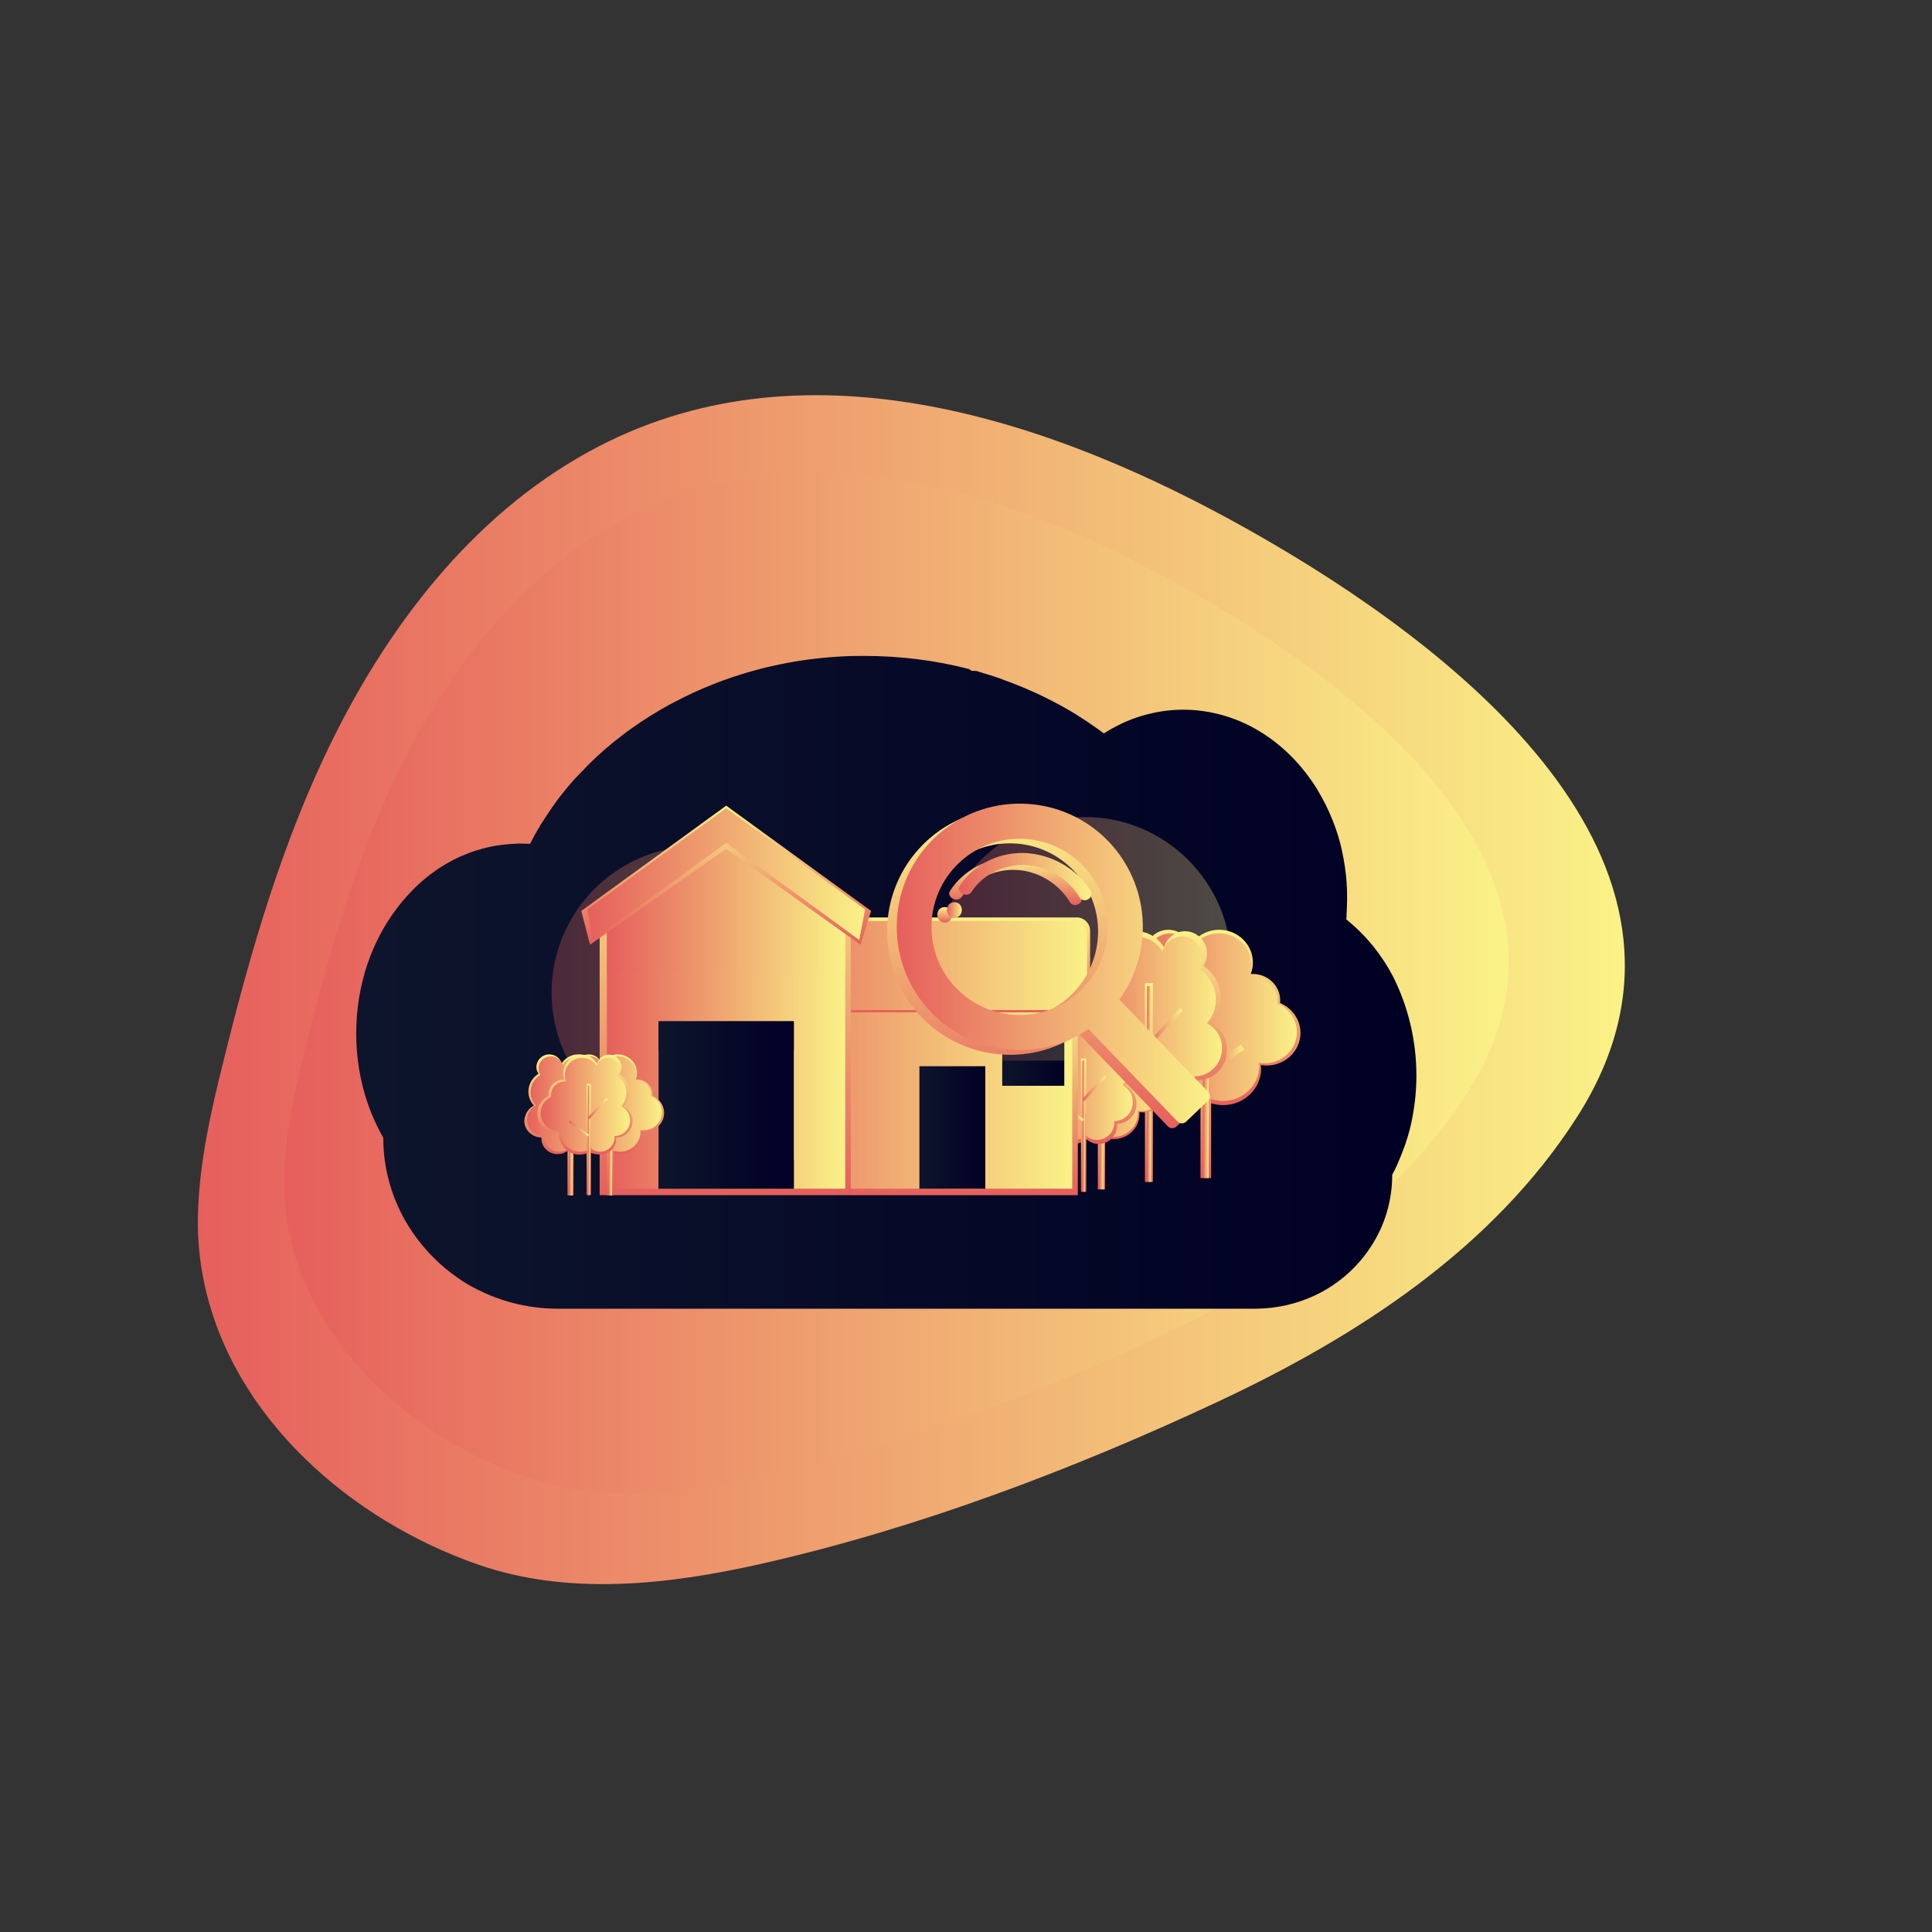 <svg version="1.1" id="Layer_1" xmlns="http://www.w3.org/2000/svg" x="0" y="0" width="800" height="800" xml:space="preserve"><rect width="100%" height="100%" fill="#333333" stroke="none"/><style>.st7{fill:none}</style><linearGradient id="XMLID_5_" gradientUnits="userSpaceOnUse" x1="81.913" y1="409.795" x2="672.807" y2="409.795"><stop offset="0" stop-color="#e65f5c"/><stop offset="1" stop-color="#faf287"/></linearGradient><path id="XMLID_208_" d="M84.7 531.9c-2.1-9.7-3.1-19.8-2.7-30.2.7-21.1 5.4-41.8 10.5-62.2C103.8 393.7 117 348 138 305.7c24.5-49.4 60.4-95.3 110.2-121 87.3-45.1 188.8-10.3 268.5 34.5 3.6 2 7.2 4.1 10.8 6.2 80 46.9 190.8 134.9 125.6 237-35 54.8-91.4 91.2-149.2 118.2-59.8 28-124.8 52.6-189.4 67.1-37.9 8.5-79.3 13.2-116.7.1-53-18.5-101.2-60.9-113.1-115.9z" fill="url(#XMLID_5_)"/><linearGradient id="XMLID_6_" gradientUnits="userSpaceOnUse" x1="117.738" y1="407.094" x2="624.724" y2="407.094"><stop offset="0" stop-color="#e65f5c"/><stop offset="1" stop-color="#faf287"/></linearGradient><path id="XMLID_209_" d="M120.1 511.8c-1.8-8.3-2.6-17-2.3-25.9.6-18.1 4.6-35.8 9-53.4 9.7-39.3 21.1-78.5 39-114.8 21-42.4 51.9-81.8 94.5-103.8 74.9-38.7 162-8.9 230.5 29.6 3.1 1.7 6.2 3.5 9.2 5.3 68.6 40.3 163.8 115.8 107.8 203.4-30.1 47-78.4 78.2-128.1 101.5-51.4 24-107.1 45.1-162.5 57.6-32.5 7.3-68.1 11.3-100.2.1-45.3-16.1-86.7-52.4-96.9-99.6z" fill="url(#XMLID_6_)"/><linearGradient id="XMLID_10_" gradientUnits="userSpaceOnUse" x1="147.5" y1="406.75" x2="586.5" y2="406.75"><stop offset="0" stop-color="#0d152c"/><stop offset="1" stop-color="#000024"/></linearGradient><path id="XMLID_205_" d="M586.5 445.4c0 7.3-.9 14.6-2.6 21.7-.6 2.4-1.3 4.7-2.1 7-1 2.8-2.1 5.6-3.3 8.3-.6 1.4-1.3 2.7-2 4 0 7.5-1.5 14.9-4.5 21.8-5.4 12.3-15.1 22.3-27.3 28.1-7.6 3.6-15.9 5.5-24.3 5.6H230.9c-12.9 0-25.5-3.4-36.7-9.8l-.2-.1c-1.6-.9-3.1-1.9-4.6-3-3.4-2.3-6.6-5-9.5-7.9-4-3.9-7.5-8.3-10.5-13-7-11.1-10.7-23.9-10.7-37-7.1-12.4-11.2-27.2-11.2-43.2 0-20.1 6.5-38.5 17.3-52.4 2.2-2.9 4.7-5.6 7.3-8.2 2.6-2.5 5.4-4.8 8.4-6.9 2.4-1.7 4.9-3.1 7.5-4.5 1.1-.5 2.2-1.1 3.3-1.5 1-.4 1.9-.8 2.9-1.2 1.2-.4 2.4-.9 3.6-1.2 1.2-.4 2.4-.7 3.6-1 1.7-.4 3.5-.8 5.3-1 1.5-.2 3-.4 4.5-.5 1.2-.1 2.4-.1 3.6-.2h.7c1.3 0 2.6.1 4 .1.1-.3.3-.6.4-.8.5-1 1.1-2 1.6-3 .1-.2.2-.3.3-.5.4-.8.9-1.6 1.4-2.4.2-.4.4-.7.6-1.1 0-.1.1-.2.2-.3.2-.4.5-.7.7-1.1 1.2-1.8 2.3-3.6 3.6-5.4l.3-.5c.2-.3.4-.5.6-.8.5-.7 1-1.4 1.6-2.2.4-.5.7-1 1.1-1.5 1-1.2 2-2.5 3-3.7s2.1-2.5 3.2-3.7c.1-.2.3-.3.5-.5l1.6-1.7c.1-.1.1-.2.2-.2l.6-.6c.9-.9 1.7-1.8 2.6-2.7 4.5-4.5 9.2-8.6 14.3-12.4.2-.2.4-.3.6-.5.9-.7 1.9-1.4 2.9-2.1 5.3-3.8 10.8-7.2 16.5-10.3l1.2-.6c5.1-2.7 10.4-5.2 15.8-7.3 2.9-1.2 6-2.3 9-3.3 2-.7 4-1.3 6.1-1.9 3.2-.9 6.4-1.8 9.7-2.5 9.6-2.2 19.3-3.5 29.2-4 3-.2 6-.2 9-.2 14.7 0 29.4 1.8 43.6 5.5.3.5.8.7 1.4.7h1.3c.5.1 1.1.3 1.6.5 3 .9 6 1.8 9 2.9l.7.3c7.3 2.6 14.4 5.7 21.2 9.3 6.2 3.2 12.1 6.9 17.8 11 .9.6 1.7 1.3 2.6 1.9 1-.7 2.1-1.3 3.1-1.9 4.1-2.3 8.5-4.2 13-5.5 9.5-2.8 19.5-3.2 29.2-1.1 12.4 2.6 23.6 9.1 32.7 18.4 3.7 3.8 7 8 9.8 12.4.2.3.4.6.6 1 2.4 4 4.5 8.1 6.2 12.4.1.2.1.3.2.5 1.6 4 2.9 8.2 3.8 12.4 0 .2.1.4.1.6.9 4.1 1.5 8.3 1.8 12.4v.5c.2 2.2.2 4.3.2 6.6 0 2-.1 3.9-.2 5.9v.7c0 .6-.1 1.1-.1 1.7 2.8 2.3 5.5 4.8 8 7.5 1.1 1.2 2.1 2.4 3.2 3.7 3.1 3.9 5.8 8 8.1 12.4 6.1 12.1 9.7 26.1 9.7 41.1z" fill="url(#XMLID_10_)"/><linearGradient id="XMLID_11_" gradientUnits="userSpaceOnUse" x1="228.4" y1="411" x2="349.8" y2="411"><stop offset="0" stop-color="#e65f5c"/><stop offset="1" stop-color="#faf287"/></linearGradient><circle id="XMLID_67_" cx="289.1" cy="411" r="60.7" opacity=".3" fill="url(#XMLID_11_)"/><linearGradient id="XMLID_68_" gradientUnits="userSpaceOnUse" x1="388.4" y1="399" x2="509.8" y2="399"><stop offset="0" stop-color="#e65f5c"/><stop offset="1" stop-color="#faf287"/></linearGradient><circle id="XMLID_66_" cx="449.1" cy="399" r="60.7" opacity=".3" fill="url(#XMLID_68_)"/><g id="ff8ee4b4-5abc-4927-bead-5d69132ee8f9_1_"><linearGradient id="XMLID_69_" gradientUnits="userSpaceOnUse" x1="554.4" y1="897.047" x2="554.4" y2="969.538" gradientTransform="matrix(1 0 0 -1 -52.3 1354.54)"><stop offset="0" stop-color="#e65f5c"/><stop offset="1" stop-color="#faf287"/></linearGradient><path id="XMLID_65_" d="M472.6 422.4c-2.6-2.8-4.1-6.4-4.1-10.3 0-5.4 2.9-10.3 7.5-13-1-1.5-1.6-3.2-1.6-5 0-5 4.2-9.1 9.4-9.1 4.1 0 7.8 2.6 9 6.6 2.6-4.1 7.2-6.6 12-6.6 7.8 0 14 6.1 14 13.6 0 1.6-.3 3.2-.9 4.7h.9c6.2 0 11.3 4.9 11.3 10.9 0 .4 0 .7-.1 1.1 5 2.1 8.5 6.9 8.5 12.4 0 7.5-6.3 13.5-14 13.5-.8 0-1.6-.1-2.4-.2 0 .4.1.9.1 1.4 0 8.4-7 15.2-15.7 15.2-3.2 0-6.3-.9-8.9-2.7-2.1 1.8-4.8 2.7-7.6 2.7-6.5 0-11.7-5.1-11.7-11.3v-.8c-6.9 0-12.6-5.4-12.6-12.1.1-4.8 2.7-9 6.9-11z" fill="url(#XMLID_69_)"/></g><linearGradient id="c200c6c4-addf-434c-9e0f-5ce7230e9a19_2_" gradientUnits="userSpaceOnUse" x1="467.293" y1="421.2" x2="537.063" y2="421.2"><stop offset="0" stop-color="#e65f5c"/><stop offset="1" stop-color="#faf287"/></linearGradient><path id="c200c6c4-addf-434c-9e0f-5ce7230e9a19_1_" d="M473.8 422.3c-2.5-2.7-3.9-6.2-3.9-9.8 0-5.1 2.7-9.9 7.2-12.5-1-1.4-1.5-3.1-1.5-4.8 0-4.8 4-8.7 9-8.7 4 0 7.5 2.5 8.7 6.3 2.5-3.9 6.8-6.3 11.5-6.3 7.4 0 13.4 5.8 13.4 13 0 1.5-.3 3.1-.8 4.5h.8c6 0 10.8 4.7 10.8 10.4 0 .4 0 .7-.1 1.1 4.8 2 8.1 6.6 8.1 11.9 0 7.1-6 12.9-13.4 12.9-.8 0-1.6-.1-2.3-.2 0 .4.1.9.1 1.3 0 8-6.7 14.5-15 14.5-3 0-6-.9-8.6-2.6-2 1.7-4.6 2.6-7.2 2.6-6.2 0-11.2-4.9-11.2-10.9v-.8c-6.6 0-12-5.2-12-11.6-.1-4.3 2.5-8.3 6.4-10.3z" fill="url(#c200c6c4-addf-434c-9e0f-5ce7230e9a19_2_)"/><path id="_x34_f2fbb80-d4ec-4696-8eab-975803e285fc_1_" class="st7" d="M499.3 407.1v80.8"/><linearGradient id="XMLID_70_" gradientUnits="userSpaceOnUse" x1="405.3" y1="1116.117" x2="405.3" y2="1196.817" gradientTransform="matrix(1 0 0 -1 94 1604)"><stop offset="0" stop-color="#e65f5c"/><stop offset="1" stop-color="#faf287"/></linearGradient><path id="XMLID_64_" fill="url(#XMLID_70_)" d="M497.1 407.1h4.4v80.7h-4.4z"/><linearGradient id="XMLID_71_" gradientUnits="userSpaceOnUse" x1="498.113" y1="447.45" x2="500.546" y2="447.45"><stop offset="0" stop-color="#e65f5c"/><stop offset="1" stop-color="#faf287"/></linearGradient><path id="XMLID_63_" fill="url(#XMLID_71_)" d="M498.1 407.1h2.4v80.7h-2.4z"/><path id="_x39_64f69dd-bb5e-4ecb-a4f0-6b0cfaf1e31d_1_" class="st7" d="M499.6 431.3l-14.4-14.7"/><linearGradient id="XMLID_72_" gradientUnits="userSpaceOnUse" x1="484.3" y1="424" x2="500.455" y2="424"><stop offset="0" stop-color="#e65f5c"/><stop offset="1" stop-color="#faf287"/></linearGradient><path id="XMLID_62_" fill="url(#XMLID_72_)" d="M484.3 417.5l1.7-1.7 14.4 14.7-1.7 1.7z"/><path id="_x37_2c4e71e-02d3-4be2-bc6f-3754e61bbdeb_1_" class="st7" d="M499.6 444l14.9-10.5"/><linearGradient id="XMLID_73_" gradientUnits="userSpaceOnUse" x1="498.877" y1="438.75" x2="515.22" y2="438.75"><stop offset="0" stop-color="#e65f5c"/><stop offset="1" stop-color="#faf287"/></linearGradient><path id="XMLID_61_" fill="url(#XMLID_73_)" d="M498.9 443l14.9-10.5 1.4 2-14.9 10.5z"/><g id="_x30_9ddf46a-2bb3-497c-83d6-f7ff730d3d58_1_"><linearGradient id="XMLID_74_" gradientUnits="userSpaceOnUse" x1="525.206" y1="894.84" x2="525.206" y2="968.94" gradientTransform="matrix(1 0 0 -1 -52.3 1354.54)"><stop offset="0" stop-color="#e65f5c"/><stop offset="1" stop-color="#faf287"/></linearGradient><path id="XMLID_60_" d="M501.6 423.8c5.8-6.6 5.1-16.7-1.5-22.5-.6-.5-1.2-.9-1.8-1.3 1-1.5 1.5-3.3 1.5-5.1 0-5.1-4.1-9.3-9.1-9.3-4.1 0-7.6 2.8-8.7 6.7-2.4-4.1-6.8-6.7-11.6-6.7-7.5 0-13.6 6.2-13.6 13.9 0 1.6.3 3.3.8 4.8h-.8c-6 0-10.9 5-10.9 11.1 0 .4 0 .8.1 1.1-5 2.2-8.2 7.2-8.2 12.7 0 7.6 6.1 13.8 13.5 13.8.8 0 1.6-.1 2.3-.2 0 .5-.1.9-.1 1.4 0 8.6 6.8 15.5 15.2 15.5 3.1 0 6.1-1 8.6-2.8 2 1.8 4.6 2.8 7.3 2.8 6.3 0 11.3-5.2 11.3-11.6v-.8c6.7 0 12.1-5.6 12.1-12.4.2-4.7-2.3-8.9-6.4-11.1z" fill="url(#XMLID_74_)"/></g><linearGradient id="c2060184-c570-49c2-acda-2f80a9472e25_2_" gradientUnits="userSpaceOnUse" x1="440" y1="422.6" x2="506.074" y2="422.6"><stop offset="0" stop-color="#e65f5c"/><stop offset="1" stop-color="#faf287"/></linearGradient><path id="c2060184-c570-49c2-acda-2f80a9472e25_1_" d="M499.8 423.7c5.4-6.2 4.8-15.6-1.4-21.1-.5-.5-1.1-.9-1.7-1.3.9-1.4 1.4-3.1 1.4-4.8 0-4.8-3.8-8.7-8.5-8.7-3.8 0-7.2 2.6-8.2 6.3-2.3-3.9-6.4-6.3-10.9-6.3-7 0-12.7 5.8-12.7 13 0 1.5.3 3.1.8 4.5h-.8c-5.6 0-10.2 4.7-10.2 10.4 0 .4 0 .7.1 1.1-4.7 2.1-7.7 6.8-7.7 11.9 0 7.2 5.7 13 12.7 13 .7 0 1.5-.1 2.2-.2 0 .4-.1.9-.1 1.3 0 8 6.4 14.6 14.2 14.6 2.9 0 5.7-.9 8.1-2.6 1.9 1.7 4.4 2.6 6.9 2.6 5.9 0 10.6-4.9 10.6-10.9v-.8c6.3 0 11.4-5.2 11.4-11.6.1-4.3-2.3-8.3-6.2-10.4z" fill="url(#c2060184-c570-49c2-acda-2f80a9472e25_2_)"/><linearGradient id="XMLID_75_" gradientUnits="userSpaceOnUse" x1="381.75" y1="1114.6" x2="381.75" y2="1196.9" gradientTransform="matrix(1 0 0 -1 94 1604)"><stop offset="0" stop-color="#e65f5c"/><stop offset="1" stop-color="#faf287"/></linearGradient><path id="XMLID_59_" fill="url(#XMLID_75_)" d="M474.1 407.1h3.3v82.3h-3.3z"/><linearGradient id="XMLID_76_" gradientUnits="userSpaceOnUse" x1="475.025" y1="448.85" x2="476.688" y2="448.85"><stop offset="0" stop-color="#e65f5c"/><stop offset="1" stop-color="#faf287"/></linearGradient><path id="XMLID_58_" fill="url(#XMLID_76_)" d="M475 408.3h1.7v81.1H475z"/><linearGradient id="XMLID_77_" gradientUnits="userSpaceOnUse" x1="474.868" y1="425.35" x2="489.74" y2="425.35"><stop offset="0" stop-color="#e65f5c"/><stop offset="1" stop-color="#faf287"/></linearGradient><path id="XMLID_57_" fill="url(#XMLID_77_)" d="M474.9 432.2l13.6-14.8 1.2 1.1-13.6 14.8z"/><linearGradient id="XMLID_78_" gradientUnits="userSpaceOnUse" x1="460.839" y1="440.15" x2="475.983" y2="440.15"><stop offset="0" stop-color="#e65f5c"/><stop offset="1" stop-color="#faf287"/></linearGradient><path id="XMLID_56_" fill="url(#XMLID_78_)" d="M460.8 435.6l1-1.4 14.2 10.5-1 1.4z"/><g id="db20f295-6229-40c0-b196-6bb997b23afd_1_"><linearGradient id="XMLID_79_" gradientUnits="userSpaceOnUse" x1="510.4" y1="882.768" x2="510.4" y2="932.174" gradientTransform="matrix(1 0 0 -1 -52.3 1354.54)"><stop offset="0" stop-color="#e65f5c"/><stop offset="1" stop-color="#faf287"/></linearGradient><path id="XMLID_55_" d="M437.9 447.9c-1.8-1.9-2.8-4.4-2.8-7 0-3.6 2-7 5.1-8.9-.7-1-1.1-2.2-1.1-3.4 0-3.4 2.9-6.2 6.4-6.2 2.8 0 5.3 1.8 6.2 4.5 1.8-2.8 4.9-4.5 8.2-4.5 5.3 0 9.6 4.1 9.6 9.2 0 1.1-.2 2.2-.6 3.2h.6c4.2 0 7.7 3.3 7.7 7.4v.7c3.5 1.4 5.7 4.7 5.8 8.5 0 5.1-4.3 9.2-9.5 9.2-.6 0-1.1 0-1.7-.1v.9c0 5.7-4.8 10.3-10.7 10.3-2.2 0-4.3-.6-6.1-1.8-1.5 1.2-3.3 1.8-5.2 1.8-4.4 0-8-3.5-8-7.7v-.5c-4.7 0-8.6-3.7-8.6-8.3.1-3.1 1.9-6 4.7-7.3z" fill="url(#XMLID_79_)"/></g><linearGradient id="_x33_f6c00ca-74d6-4e4e-a4d6-8f160f37aa24_2_" gradientUnits="userSpaceOnUse" x1="434.3" y1="447.1" x2="481.9" y2="447.1"><stop offset="0" stop-color="#e65f5c"/><stop offset="1" stop-color="#faf287"/></linearGradient><path id="_x33_f6c00ca-74d6-4e4e-a4d6-8f160f37aa24_1_" d="M438.8 447.8c-1.7-1.8-2.7-4.2-2.7-6.7 0-3.5 1.9-6.7 4.9-8.5-.7-1-1-2.1-1-3.3 0-3.3 2.8-5.9 6.1-5.9 2.7 0 5.1 1.7 5.9 4.3 1.7-2.7 4.7-4.3 7.8-4.3 5.1 0 9.2 4 9.2 8.9 0 1-.2 2.1-.6 3.1h.6c4.1 0 7.4 3.2 7.4 7.1v.7c3.3 1.3 5.5 4.5 5.5 8.1 0 4.9-4.1 8.8-9.1 8.8-.5 0-1.1 0-1.6-.1v.9c0 5.5-4.6 9.9-10.2 9.9-2.1 0-4.1-.6-5.8-1.8-1.4 1.1-3.1 1.8-5 1.8-4.2 0-7.7-3.3-7.7-7.4v-.5c-4.5 0-8.2-3.5-8.2-7.9 0-3.1 1.7-5.9 4.5-7.2z" fill="url(#_x33_f6c00ca-74d6-4e4e-a4d6-8f160f37aa24_2_)"/><path id="_x38_a7e076a-6ecd-440d-86c8-bd2eb9f9fc08_1_" class="st7" d="M456.1 437.5v55"/><linearGradient id="XMLID_80_" gradientUnits="userSpaceOnUse" x1="362.1" y1="1111.5" x2="362.1" y2="1166.5" gradientTransform="matrix(1 0 0 -1 94 1604)"><stop offset="0" stop-color="#e65f5c"/><stop offset="1" stop-color="#faf287"/></linearGradient><path id="XMLID_54_" fill="url(#XMLID_80_)" d="M454.6 437.5h3v55h-3z"/><linearGradient id="XMLID_81_" gradientUnits="userSpaceOnUse" x1="455.297" y1="465" x2="456.953" y2="465"><stop offset="0" stop-color="#e65f5c"/><stop offset="1" stop-color="#faf287"/></linearGradient><path id="XMLID_53_" fill="url(#XMLID_81_)" d="M455.3 437.5h1.7v55h-1.7z"/><path id="cd90862a-73c1-467f-8a8f-23aaf7962413_1_" class="st7" d="M456.3 453.9l-9.8-10"/><linearGradient id="XMLID_82_" gradientUnits="userSpaceOnUse" x1="445.877" y1="448.9" x2="456.877" y2="448.9"><stop offset="0" stop-color="#e65f5c"/><stop offset="1" stop-color="#faf287"/></linearGradient><path id="XMLID_52_" fill="url(#XMLID_82_)" d="M445.9 444.5l1.2-1.2 9.8 10.1-1.2 1.1z"/><path id="f406e355-8aa2-4ce0-9f47-8fc27dbb63cd_1_" class="st7" d="M456.3 462.6l10.2-7.2"/><linearGradient id="XMLID_83_" gradientUnits="userSpaceOnUse" x1="455.82" y1="458.95" x2="466.956" y2="458.95"><stop offset="0" stop-color="#e65f5c"/><stop offset="1" stop-color="#faf287"/></linearGradient><path id="XMLID_51_" fill="url(#XMLID_83_)" d="M455.8 461.9l10.2-7.2 1 1.4-10.2 7.1z"/><g id="af04bae7-87e5-447e-b22a-307a28405780_1_"><linearGradient id="XMLID_84_" gradientUnits="userSpaceOnUse" x1="499.25" y1="880.972" x2="499.25" y2="930.704" gradientTransform="matrix(1 0 0 -1 -52.3 1354.54)"><stop offset="0" stop-color="#e65f5c"/><stop offset="1" stop-color="#faf287"/></linearGradient><path id="XMLID_50_" d="M466.1 449.5c3.9-4.4 3.4-11.2-1-15.1l-1.2-.9c.7-1 1-2.2 1-3.4.1-3.4-2.6-6.2-5.9-6.2-2.8-.1-5.3 1.8-6 4.5-1.6-2.8-4.6-4.5-7.8-4.5-5 0-9.1 4.2-9.1 9.3 0 1.1.2 2.2.6 3.2h-.6c-4.1 0-7.4 3.4-7.3 7.5v.8c-3.4 1.5-5.5 4.8-5.5 8.5 0 5.1 4.1 9.3 9.1 9.3.5 0 1.1 0 1.6-.1v.9c0 5.7 4.6 10.4 10.2 10.4 2.1 0 4.1-.6 5.8-1.9 1.4 1.2 3.1 1.9 4.9 1.9 4.2 0 7.7-3.5 7.6-7.8v-.6c4.5 0 8.1-3.7 8.1-8.3-.1-3.2-1.8-6.1-4.5-7.5z" fill="url(#XMLID_84_)"/></g><linearGradient id="e5433075-9388-42ed-900f-702a5a1be897_2_" gradientUnits="userSpaceOnUse" x1="424.697" y1="448.648" x2="469.05" y2="448.648"><stop offset="0" stop-color="#e65f5c"/><stop offset="1" stop-color="#faf287"/></linearGradient><path id="e5433075-9388-42ed-900f-702a5a1be897_1_" d="M464.9 449.4c3.6-4.2 3.2-10.5-.9-14.1-.4-.3-.7-.6-1.1-.9.6-1 1-2.1.9-3.2.1-3.2-2.4-5.8-5.6-5.9-2.6-.1-5 1.7-5.7 4.2a8.44 8.44 0 0 0-7.3-4.2c-4.7 0-8.5 3.9-8.5 8.7 0 1 .2 2 .5 3h-.5c-3.8 0-6.9 3.2-6.9 7v.7c-3.1 1.4-5.2 4.5-5.1 8 0 4.8 3.8 8.7 8.5 8.7.5 0 1 0 1.5-.1v.9c0 5.4 4.3 9.8 9.6 9.8 2 0 3.9-.6 5.4-1.7 1.3 1.1 2.9 1.7 4.6 1.7 4 0 7.2-3.3 7.1-7.3v-.5c4.3 0 7.7-3.5 7.6-7.8.1-2.9-1.5-5.6-4.1-7z" fill="url(#e5433075-9388-42ed-900f-702a5a1be897_2_)"/><linearGradient id="XMLID_85_" gradientUnits="userSpaceOnUse" x1="354.7" y1="1110.5" x2="354.7" y2="1165.7" gradientTransform="matrix(1 0 0 -1 94 1604)"><stop offset="0" stop-color="#e65f5c"/><stop offset="1" stop-color="#faf287"/></linearGradient><path id="XMLID_49_" fill="url(#XMLID_85_)" d="M447.6 438.3h2.2v55.2h-2.2z"/><linearGradient id="XMLID_86_" gradientUnits="userSpaceOnUse" x1="448.244" y1="466.3" x2="449.361" y2="466.3"><stop offset="0" stop-color="#e65f5c"/><stop offset="1" stop-color="#faf287"/></linearGradient><path id="XMLID_48_" fill="url(#XMLID_86_)" d="M448.2 439.1h1.1v54.4h-1.1z"/><linearGradient id="XMLID_87_" gradientUnits="userSpaceOnUse" x1="448.137" y1="450.55" x2="458.119" y2="450.55"><stop offset="0" stop-color="#e65f5c"/><stop offset="1" stop-color="#faf287"/></linearGradient><path id="XMLID_47_" fill="url(#XMLID_87_)" d="M448.1 455.1l9.2-9.9.8.8-9.1 9.9z"/><linearGradient id="XMLID_88_" gradientUnits="userSpaceOnUse" x1="438.72" y1="460.45" x2="448.885" y2="460.45"><stop offset="0" stop-color="#e65f5c"/><stop offset="1" stop-color="#faf287"/></linearGradient><path id="XMLID_46_" fill="url(#XMLID_88_)" d="M438.7 457.4l.7-.9 9.5 7-.7.9z"/><linearGradient id="XMLID_89_" gradientUnits="userSpaceOnUse" x1="305.3" y1="1109.1" x2="305.3" y2="1192.8" gradientTransform="matrix(1 0 0 -1 94 1604)"><stop offset="0" stop-color="#e65f5c"/><stop offset="1" stop-color="#faf287"/></linearGradient><path id="XMLID_45_" fill="url(#XMLID_89_)" d="M352.3 411.2h94v83.7h-94z"/><linearGradient id="XMLID_90_" gradientUnits="userSpaceOnUse" x1="290.7" y1="451.7" x2="444" y2="451.7"><stop offset="0" stop-color="#e65f5c"/><stop offset="1" stop-color="#faf287"/></linearGradient><path id="XMLID_44_" fill="url(#XMLID_90_)" d="M290.7 411.2H444v81H290.7z"/><linearGradient id="XMLID_91_" gradientUnits="userSpaceOnUse" x1="428.35" y1="935.34" x2="428.35" y2="974.64" gradientTransform="matrix(1 0 0 -1 -52.3 1354.54)"><stop offset="0" stop-color="#e65f5c"/><stop offset="1" stop-color="#faf287"/></linearGradient><path id="XMLID_43_" d="M451.3 419.2H300.7v-39.3h145.2c3 0 5.5 2.5 5.5 5.5v33.8h-.1z" fill="url(#XMLID_91_)"/><linearGradient id="XMLID_92_" gradientUnits="userSpaceOnUse" x1="300.7" y1="399.8" x2="450.1" y2="399.8"><stop offset="0" stop-color="#e65f5c"/><stop offset="1" stop-color="#faf287"/></linearGradient><path id="XMLID_42_" d="M300.7 381.4h143.9c3 0 5.5 2.5 5.5 5.5v31.3H300.7v-36.8z" fill="url(#XMLID_92_)"/><linearGradient id="XMLID_93_" gradientUnits="userSpaceOnUse" x1="300.7" y1="399.8" x2="450.1" y2="399.8"><stop offset="0" stop-color="#e65f5c"/><stop offset="1" stop-color="#faf287"/></linearGradient><path id="XMLID_41_" d="M300.7 381.4h143.9c3 0 5.5 2.5 5.5 5.5v31.3H300.7v-36.8z" opacity=".7" fill="url(#XMLID_93_)"/><linearGradient id="XMLID_94_" gradientUnits="userSpaceOnUse" x1="206.3" y1="1109.1" x2="206.3" y2="1266.8" gradientTransform="matrix(1 0 0 -1 94 1604)"><stop offset="0" stop-color="#e65f5c"/><stop offset="1" stop-color="#faf287"/></linearGradient><path id="XMLID_40_" fill="url(#XMLID_94_)" d="M300.3 337.2l-52 36.6v121.1h104V373.8z"/><linearGradient id="XMLID_95_" gradientUnits="userSpaceOnUse" x1="251.3" y1="370.35" x2="350" y2="370.35"><stop offset="0" stop-color="#e65f5c"/><stop offset="1" stop-color="#faf287"/></linearGradient><path id="XMLID_39_" fill="url(#XMLID_95_)" d="M350 373.2l-49.3-36-49.4 36v30.3H350z"/><linearGradient id="XMLID_96_" gradientUnits="userSpaceOnUse" x1="251.3" y1="370.35" x2="350" y2="370.35"><stop offset="0" stop-color="#e65f5c"/><stop offset="1" stop-color="#faf287"/></linearGradient><path id="XMLID_38_" opacity=".5" fill="url(#XMLID_96_)" d="M350 373.2l-49.3-36-49.4 36v30.3H350z"/><linearGradient id="XMLID_97_" gradientUnits="userSpaceOnUse" x1="251.3" y1="447.85" x2="350" y2="447.85"><stop offset="0" stop-color="#e65f5c"/><stop offset="1" stop-color="#faf287"/></linearGradient><path id="XMLID_37_" fill="url(#XMLID_97_)" d="M251.3 403.5H350v88.7h-98.7z"/><linearGradient id="XMLID_98_" gradientUnits="userSpaceOnUse" x1="206.7" y1="1212.8" x2="206.7" y2="1270.4" gradientTransform="matrix(1 0 0 -1 94 1604)"><stop offset="0" stop-color="#e65f5c"/><stop offset="1" stop-color="#faf287"/></linearGradient><path id="XMLID_36_" fill="url(#XMLID_98_)" d="M356.3 391.2l-55.6-39.7-56.4 39.7-3.6-14 60-43.6 60 43.6z"/><linearGradient id="XMLID_99_" gradientUnits="userSpaceOnUse" x1="243.2" y1="361.95" x2="358.2" y2="361.95"><stop offset="0" stop-color="#e65f5c"/><stop offset="1" stop-color="#faf287"/></linearGradient><path id="XMLID_35_" fill="url(#XMLID_99_)" d="M355.8 389.2L300.7 349l-55.2 40.2-2.3-12.6 57.5-41.9 57.5 41.9z"/><linearGradient id="XMLID_100_" gradientUnits="userSpaceOnUse" x1="243.2" y1="361.95" x2="358.2" y2="361.95"><stop offset="0" stop-color="#e65f5c"/><stop offset="1" stop-color="#faf287"/></linearGradient><path id="XMLID_34_" opacity=".2" fill="url(#XMLID_100_)" d="M355.8 389.2L300.7 349l-55.2 40.2-2.3-12.6 57.5-41.9 57.5 41.9z"/><linearGradient id="XMLID_101_" gradientUnits="userSpaceOnUse" x1="272.7" y1="457.55" x2="328.7" y2="457.55"><stop offset="0" stop-color="#0d152c"/><stop offset="1" stop-color="#000024"/></linearGradient><path id="XMLID_33_" fill="url(#XMLID_101_)" d="M272.7 422.9h56v69.3h-56z"/><linearGradient id="XMLID_102_" gradientUnits="userSpaceOnUse" x1="272.7" y1="428.9" x2="328.7" y2="428.9"><stop offset="0" stop-color="#0d152c"/><stop offset="1" stop-color="#000024"/></linearGradient><path id="XMLID_32_" fill="url(#XMLID_102_)" d="M272.7 422.9h56v12h-56z"/><linearGradient id="XMLID_103_" gradientUnits="userSpaceOnUse" x1="272.7" y1="486.2" x2="328.7" y2="486.2"><stop offset="0" stop-color="#0d152c"/><stop offset="1" stop-color="#000024"/></linearGradient><path id="XMLID_31_" fill="url(#XMLID_103_)" d="M272.7 480.2h56v12h-56z"/><linearGradient id="XMLID_104_" gradientUnits="userSpaceOnUse" x1="393.929" y1="466.8" x2="394.929" y2="466.8"><stop offset="0" stop-color="#e65f5c"/><stop offset="1" stop-color="#faf287"/></linearGradient><path id="XMLID_30_" d="M394.4 467.3c.3 0 .5-.2.5-.5s-.2-.5-.5-.5-.5.2-.5.5.3.5.5.5z" fill="url(#XMLID_104_)"/><linearGradient id="XMLID_105_" gradientUnits="userSpaceOnUse" x1="380.65" y1="466.85" x2="407.981" y2="466.85"><stop offset="0" stop-color="#0d152c"/><stop offset="1" stop-color="#000024"/></linearGradient><path id="XMLID_29_" fill="url(#XMLID_105_)" d="M380.7 441.5H408v50.7h-27.3z"/><linearGradient id="XMLID_106_" gradientUnits="userSpaceOnUse" x1="415" y1="440.25" x2="440.664" y2="440.25"><stop offset="0" stop-color="#0d152c"/><stop offset="1" stop-color="#000024"/></linearGradient><path id="XMLID_28_" fill="url(#XMLID_106_)" d="M415 430.9h25.7v18.7H415z"/><linearGradient id="XMLID_107_" gradientUnits="userSpaceOnUse" x1="415" y1="435.05" x2="440.664" y2="435.05"><stop offset="0" stop-color="#e65f5c"/><stop offset="1" stop-color="#faf287"/></linearGradient><path id="XMLID_27_" opacity=".2" fill="url(#XMLID_107_)" d="M415 430.9h25.7v8.3H415z"/><g id="_x34_7cb54cf-6c9b-4864-bf0d-76585f8d162f_1_"><linearGradient id="XMLID_108_" gradientUnits="userSpaceOnUse" x1="306.55" y1="876.796" x2="306.55" y2="917.989" gradientTransform="matrix(1 0 0 -1 -52.3 1354.54)"><stop offset="0" stop-color="#e65f5c"/><stop offset="1" stop-color="#faf287"/></linearGradient><path id="XMLID_26_" d="M237.5 457.8c-1.5-1.6-2.3-3.7-2.3-5.8 0-3 1.6-5.8 4.2-7.4-.6-.8-.9-1.8-.9-2.8.1-2.9 2.4-5.2 5.4-5.2 2.3 0 4.4 1.5 5.1 3.7 1.5-2.3 4.1-3.7 6.8-3.7 4.4 0 8 3.5 8 7.7 0 .9-.2 1.8-.5 2.7h.5c3.5 0 6.4 2.8 6.4 6.2v.6c2.9 1.2 4.8 3.9 4.8 7.1 0 4.2-3.6 7.7-8 7.7-.5 0-.9 0-1.4-.1v.8c0 4.8-4 8.6-8.9 8.6-1.8 0-3.6-.5-5.1-1.5-1.2 1-2.7 1.5-4.3 1.5-3.7 0-6.7-2.9-6.7-6.4v-.5c-3.9 0-7.1-3.1-7.1-6.9.1-2.8 1.6-5.2 4-6.3z" fill="url(#XMLID_108_)"/></g><linearGradient id="_x33_ed80c62-65f0-4ea6-94fa-12b45cf1e111_2_" gradientUnits="userSpaceOnUse" x1="234.467" y1="457.15" x2="274.107" y2="457.15"><stop offset="0" stop-color="#e65f5c"/><stop offset="1" stop-color="#faf287"/></linearGradient><path id="_x33_ed80c62-65f0-4ea6-94fa-12b45cf1e111_1_" d="M238.2 457.8c-1.4-1.5-2.2-3.5-2.2-5.6 0-2.9 1.6-5.6 4.1-7.1-.6-.8-.8-1.8-.8-2.7 0-2.8 2.3-5 5.1-5 2.2 0 4.2 1.4 4.9 3.6 1.4-2.2 3.9-3.6 6.5-3.6 4.2 0 7.6 3.3 7.6 7.4 0 .9-.2 1.7-.5 2.5h.5c3.4 0 6.1 2.7 6.1 5.9v.6c2.8 1.1 4.6 3.8 4.6 6.8 0 4.1-3.4 7.4-7.6 7.4-.4 0-.9 0-1.3-.1v.7c0 4.6-3.8 8.3-8.5 8.3-1.7 0-3.4-.5-4.8-1.5-1.2 1-2.6 1.5-4.1 1.5-3.5 0-6.4-2.8-6.4-6.2v-.4c-3.8 0-6.8-3-6.8-6.6-.1-2.6 1.3-4.8 3.6-5.9z" fill="url(#_x33_ed80c62-65f0-4ea6-94fa-12b45cf1e111_2_)"/><path id="b49a21fb-81f1-4431-9ecd-ca46c91409d2_1_" class="st7" d="M252.7 449.1V495"/><linearGradient id="XMLID_109_" gradientUnits="userSpaceOnUse" x1="158.65" y1="1109" x2="158.65" y2="1154.9" gradientTransform="matrix(1 0 0 -1 94 1604)"><stop offset="0" stop-color="#e65f5c"/><stop offset="1" stop-color="#faf287"/></linearGradient><path id="XMLID_25_" fill="url(#XMLID_109_)" d="M251.4 449.1h2.5V495h-2.5z"/><linearGradient id="XMLID_110_" gradientUnits="userSpaceOnUse" x1="251.972" y1="472.05" x2="253.352" y2="472.05"><stop offset="0" stop-color="#e65f5c"/><stop offset="1" stop-color="#faf287"/></linearGradient><path id="XMLID_24_" fill="url(#XMLID_110_)" d="M252 449.1h1.4V495H252z"/><path id="_x34_6369620-a42d-4543-9046-c39c6dd80f7a_1_" class="st7" d="M252.8 462.9l-8.2-8.4"/><linearGradient id="XMLID_111_" gradientUnits="userSpaceOnUse" x1="244.119" y1="458.7" x2="253.294" y2="458.7"><stop offset="0" stop-color="#e65f5c"/><stop offset="1" stop-color="#faf287"/></linearGradient><path id="XMLID_23_" fill="url(#XMLID_111_)" d="M244.1 455l1-1 8.2 8.4-1 1z"/><path id="_x30_62fca71-ec11-4619-a966-9015ca52f87c_1_" class="st7" d="M252.8 470.1l8.5-6"/><linearGradient id="XMLID_112_" gradientUnits="userSpaceOnUse" x1="252.4" y1="467.05" x2="261.683" y2="467.05"><stop offset="0" stop-color="#e65f5c"/><stop offset="1" stop-color="#faf287"/></linearGradient><path id="XMLID_22_" fill="url(#XMLID_112_)" d="M252.4 469.5l8.5-6 .8 1.2-8.5 5.9z"/><g id="a27ca12e-65b6-46c0-899b-83e3c1e240bd_1_"><linearGradient id="XMLID_113_" gradientUnits="userSpaceOnUse" x1="290.15" y1="876.796" x2="290.15" y2="917.989" gradientTransform="matrix(1 0 0 -1 -52.3 1354.54)"><stop offset="0" stop-color="#e65f5c"/><stop offset="1" stop-color="#faf287"/></linearGradient><path id="XMLID_21_" d="M221.1 457.8c-1.5-1.6-2.3-3.7-2.3-5.8 0-3 1.6-5.8 4.2-7.4-.6-.8-.9-1.8-.9-2.8.1-2.9 2.4-5.2 5.4-5.2 2.3 0 4.4 1.5 5.1 3.7 1.5-2.3 4.1-3.7 6.8-3.7 4.4 0 8 3.5 8 7.7 0 .9-.2 1.8-.5 2.7h.5c3.5 0 6.4 2.8 6.4 6.2v.6c2.9 1.2 4.8 3.9 4.8 7.1 0 4.2-3.6 7.7-8 7.7-.5 0-.9 0-1.4-.1v.8c0 4.8-4 8.6-8.9 8.6-1.8 0-3.6-.5-5.1-1.5-1.2 1-2.7 1.5-4.3 1.5-3.7 0-6.7-2.9-6.7-6.4v-.5c-3.9 0-7.1-3.1-7.1-6.9.2-2.8 1.7-5.2 4-6.3z" fill="url(#XMLID_113_)"/></g><linearGradient id="_x36_85c56b8-497f-4668-a7ee-09f5fbc3598c_2_" gradientUnits="userSpaceOnUse" x1="218.135" y1="457.15" x2="257.775" y2="457.15"><stop offset="0" stop-color="#e65f5c"/><stop offset="1" stop-color="#faf287"/></linearGradient><path id="_x36_85c56b8-497f-4668-a7ee-09f5fbc3598c_1_" d="M221.9 457.8c-1.4-1.5-2.2-3.5-2.2-5.6 0-2.9 1.6-5.6 4.1-7.1-.6-.8-.8-1.8-.8-2.7 0-2.8 2.3-5 5.1-5 2.2 0 4.2 1.4 4.9 3.6 1.4-2.2 3.9-3.6 6.5-3.6 4.2 0 7.6 3.3 7.6 7.4 0 .9-.2 1.7-.5 2.5h.5c3.4 0 6.1 2.7 6.1 5.9v.6c2.8 1.1 4.6 3.8 4.6 6.8 0 4.1-3.4 7.4-7.6 7.4-.4 0-.9 0-1.3-.1v.7c0 4.6-3.8 8.3-8.5 8.3-1.7 0-3.4-.5-4.8-1.5-1.2 1-2.6 1.5-4.1 1.5-3.5 0-6.4-2.8-6.4-6.2v-.4c-3.8 0-6.8-3-6.8-6.6-.1-2.6 1.3-4.8 3.6-5.9z" fill="url(#_x36_85c56b8-497f-4668-a7ee-09f5fbc3598c_2_)"/><path id="_x36_da80e84-a8c0-407e-a753-005b95fbf056_1_" class="st7" d="M236.3 449.1V495"/><linearGradient id="XMLID_114_" gradientUnits="userSpaceOnUse" x1="142.25" y1="1109" x2="142.25" y2="1154.9" gradientTransform="matrix(1 0 0 -1 94 1604)"><stop offset="0" stop-color="#e65f5c"/><stop offset="1" stop-color="#faf287"/></linearGradient><path id="XMLID_20_" fill="url(#XMLID_114_)" d="M235 449.1h2.5V495H235z"/><linearGradient id="XMLID_115_" gradientUnits="userSpaceOnUse" x1="235.64" y1="472.05" x2="237.02" y2="472.05"><stop offset="0" stop-color="#e65f5c"/><stop offset="1" stop-color="#faf287"/></linearGradient><path id="XMLID_19_" fill="url(#XMLID_115_)" d="M235.6 449.1h1.4V495h-1.4z"/><path id="_x39_56986cd-9b04-40a5-a6ac-3e412b0f623a_1_" class="st7" d="M236.5 462.9l-8.2-8.4"/><linearGradient id="XMLID_116_" gradientUnits="userSpaceOnUse" x1="227.791" y1="458.7" x2="236.966" y2="458.7"><stop offset="0" stop-color="#e65f5c"/><stop offset="1" stop-color="#faf287"/></linearGradient><path id="XMLID_18_" fill="url(#XMLID_116_)" d="M227.8 455l1-1 8.2 8.4-1 1z"/><path id="_x35_2f85bb0-cc07-4469-ba3e-635298721117_1_" class="st7" d="M236.5 470.1l8.5-6"/><linearGradient id="XMLID_117_" gradientUnits="userSpaceOnUse" x1="236.077" y1="467.05" x2="245.36" y2="467.05"><stop offset="0" stop-color="#e65f5c"/><stop offset="1" stop-color="#faf287"/></linearGradient><path id="XMLID_17_" fill="url(#XMLID_117_)" d="M236.1 469.5l8.5-6 .8 1.2-8.5 5.9z"/><g id="_x32_b13a509-cfb1-48b6-9a8a-884e17259990_1_"><linearGradient id="XMLID_118_" gradientUnits="userSpaceOnUse" x1="294.502" y1="876.326" x2="294.502" y2="917.789" gradientTransform="matrix(1 0 0 -1 -52.3 1354.54)"><stop offset="0" stop-color="#e65f5c"/><stop offset="1" stop-color="#faf287"/></linearGradient><path id="XMLID_16_" d="M258.3 458.2c3.2-3.7 2.9-9.3-.8-12.6-.3-.3-.7-.5-1-.8.6-.9.8-1.8.8-2.9.1-2.8-2.1-5.1-5-5.2-2.3-.1-4.4 1.5-5 3.7-1.3-2.3-3.8-3.7-6.5-3.7-4.2 0-7.6 3.5-7.6 7.7 0 .9.2 1.8.5 2.7h-.5c-3.4 0-6.1 2.8-6.1 6.2v.6c-2.8 1.3-4.6 4-4.6 7.1 0 4.2 3.3 7.7 7.6 7.7.4 0 .9 0 1.3-.1v.8c0 4.8 3.8 8.7 8.5 8.7 1.7 0 3.4-.5 4.8-1.5 1.1 1 2.6 1.5 4.1 1.5 3.5 0 6.4-2.9 6.3-6.5v-.5c3.8 0 6.8-3.2 6.8-6.9.1-2.5-1.3-4.8-3.6-6z" fill="url(#XMLID_118_)"/></g><linearGradient id="ffc97756-bf62-44e2-b6c0-20f8128ede8f_2_" gradientUnits="userSpaceOnUse" x1="223.831" y1="457.448" x2="260.831" y2="457.448"><stop offset="0" stop-color="#e65f5c"/><stop offset="1" stop-color="#faf287"/></linearGradient><path id="ffc97756-bf62-44e2-b6c0-20f8128ede8f_1_" d="M257.3 458.1c3-3.5 2.7-8.8-.8-11.8-.3-.3-.6-.5-.9-.7.5-.8.8-1.7.8-2.7.1-2.6-2-4.8-4.6-4.9-2.2-.1-4.2 1.4-4.7 3.5-1.3-2.2-3.6-3.5-6.1-3.5-4 .1-7.2 3.3-7.1 7.3 0 .9.1 1.7.4 2.5h-.4c-3.2 0-5.8 2.7-5.7 5.8v.6c-2.6 1.2-4.3 3.8-4.3 6.7 0 4 3.1 7.2 7.1 7.3.4 0 .8 0 1.2-.1v.7c0 4.5 3.6 8.1 8 8.1 1.6 0 3.2-.5 4.5-1.4 1.1.9 2.4 1.4 3.8 1.4 3.3 0 6-2.8 6-6.1v-.4c3.6 0 6.4-3 6.4-6.5-.1-2.4-1.4-4.6-3.6-5.8z" fill="url(#ffc97756-bf62-44e2-b6c0-20f8128ede8f_2_)"/><linearGradient id="XMLID_119_" gradientUnits="userSpaceOnUse" x1="149.8" y1="1109.154" x2="149.8" y2="1155.154" gradientTransform="matrix(1 0 0 -1 94 1604)"><stop offset="0" stop-color="#e65f5c"/><stop offset="1" stop-color="#faf287"/></linearGradient><path id="XMLID_15_" fill="url(#XMLID_119_)" d="M242.9 448.8h1.8v46h-1.8z"/><linearGradient id="XMLID_120_" gradientUnits="userSpaceOnUse" x1="243.426" y1="472.2" x2="244.356" y2="472.2"><stop offset="0" stop-color="#e65f5c"/><stop offset="1" stop-color="#faf287"/></linearGradient><path id="XMLID_14_" fill="url(#XMLID_120_)" d="M243.4 449.5h.9v45.4h-.9z"/><linearGradient id="XMLID_121_" gradientUnits="userSpaceOnUse" x1="243.346" y1="459.05" x2="251.667" y2="459.05"><stop offset="0" stop-color="#e65f5c"/><stop offset="1" stop-color="#faf287"/></linearGradient><path id="XMLID_13_" fill="url(#XMLID_121_)" d="M243.3 462.8l7.7-8.2.7.6-7.7 8.3z"/><linearGradient id="XMLID_122_" gradientUnits="userSpaceOnUse" x1="235.487" y1="467.3" x2="243.961" y2="467.3"><stop offset="0" stop-color="#e65f5c"/><stop offset="1" stop-color="#faf287"/></linearGradient><path id="XMLID_12_" fill="url(#XMLID_122_)" d="M235.5 464.7l.5-.7 8 5.9-.6.7z"/><linearGradient id="XMLID_123_" gradientUnits="userSpaceOnUse" x1="484.493" y1="887.377" x2="484.493" y2="1019.774" gradientTransform="matrix(1 0 0 -1 -52.3 1354.54)"><stop offset="0" stop-color="#e65f5c"/><stop offset="1" stop-color="#faf287"/></linearGradient><path id="XMLID_9_" d="M455 350.4c-19.5-20.3-51.8-20.9-72.1-1.4l-.9.9c-19.3 19.5-19.6 51.1-.7 71 17.1 18 44.8 21.1 65.4 7.2l36.9 38.3c.9 1 2.5 1 3.5.1l9.2-8.8c1-.9 1-2.5.1-3.5l-36.9-38.3c14.5-20.1 12.6-47.7-4.5-65.5zM443.5 412c-14.5 14-37.6 13.5-51.6-1s-13.5-37.6 1-51.6 37.6-13.5 51.6 1 13.5 37.6-1 51.6z" fill="url(#XMLID_123_)"/><linearGradient id="XMLID_124_" gradientUnits="userSpaceOnUse" x1="443.5" y1="972.597" x2="443.5" y2="978.97" gradientTransform="matrix(1 0 0 -1 -52.3 1354.54)"><stop offset="0" stop-color="#e65f5c"/><stop offset="1" stop-color="#faf287"/></linearGradient><path id="XMLID_8_" d="M391.2 375.6c-4.1 0-4.1 6.4 0 6.4s4.1-6.4 0-6.4z" fill="url(#XMLID_124_)"/><linearGradient id="XMLID_125_" gradientUnits="userSpaceOnUse" x1="472.809" y1="979.891" x2="472.809" y2="999.396" gradientTransform="matrix(1 0 0 -1 -52.3 1354.54)"><stop offset="0" stop-color="#e65f5c"/><stop offset="1" stop-color="#faf287"/></linearGradient><path id="XMLID_7_" d="M419.8 355.2c-11-.2-21.1 5.3-26.4 13.7-1.7 2.7 3.2 5.1 4.9 2.4 4.4-6.9 12.8-11.3 21.9-11.1 9.5.2 18.2 5.7 22.8 13.3 1.7 2.9 6.3.3 4.6-2.6-5.6-9.3-16.4-15.5-27.8-15.7z" fill="url(#XMLID_125_)"/><linearGradient id="XMLID_126_" gradientUnits="userSpaceOnUse" x1="371.322" y1="398.964" x2="501.063" y2="398.964"><stop offset="0" stop-color="#e65f5c"/><stop offset="1" stop-color="#faf287"/></linearGradient><path id="XMLID_4_" d="M459 348.4c-19.5-20.3-51.8-20.9-72.1-1.4l-.9.9c-19.3 19.5-19.6 51.1-.7 71 17.1 18 44.8 21.1 65.4 7.2l36.9 38.3c.9 1 2.5 1 3.5.1l9.2-8.8c1-.9 1-2.5.1-3.5l-36.9-38.3c14.5-20.1 12.6-47.6-4.5-65.5zm-11.5 61.7c-14.5 14-37.6 13.5-51.6-1s-13.5-37.6 1-51.6 37.6-13.5 51.6 1 13.5 37.6-1 51.6z" fill="url(#XMLID_126_)"/><linearGradient id="XMLID_127_" gradientUnits="userSpaceOnUse" x1="392.146" y1="376.8" x2="398.307" y2="376.8"><stop offset="0" stop-color="#e65f5c"/><stop offset="1" stop-color="#faf287"/></linearGradient><path id="XMLID_3_" d="M395.2 373.6c-4.1 0-4.1 6.4 0 6.4s4.1-6.4 0-6.4z" fill="url(#XMLID_127_)"/><linearGradient id="XMLID_128_" gradientUnits="userSpaceOnUse" x1="397.047" y1="362.981" x2="451.971" y2="362.981"><stop offset="0" stop-color="#e65f5c"/><stop offset="1" stop-color="#faf287"/></linearGradient><path id="XMLID_2_" d="M423.8 353.2c-11-.2-21.1 5.3-26.4 13.7-1.7 2.7 3.2 5.1 4.9 2.4 4.4-6.9 12.8-11.3 21.9-11.1 9.5.2 18.2 5.7 22.8 13.3 1.7 2.9 6.3.3 4.6-2.6-5.6-9.2-16.4-15.4-27.8-15.7z" fill="url(#XMLID_128_)"/></svg>